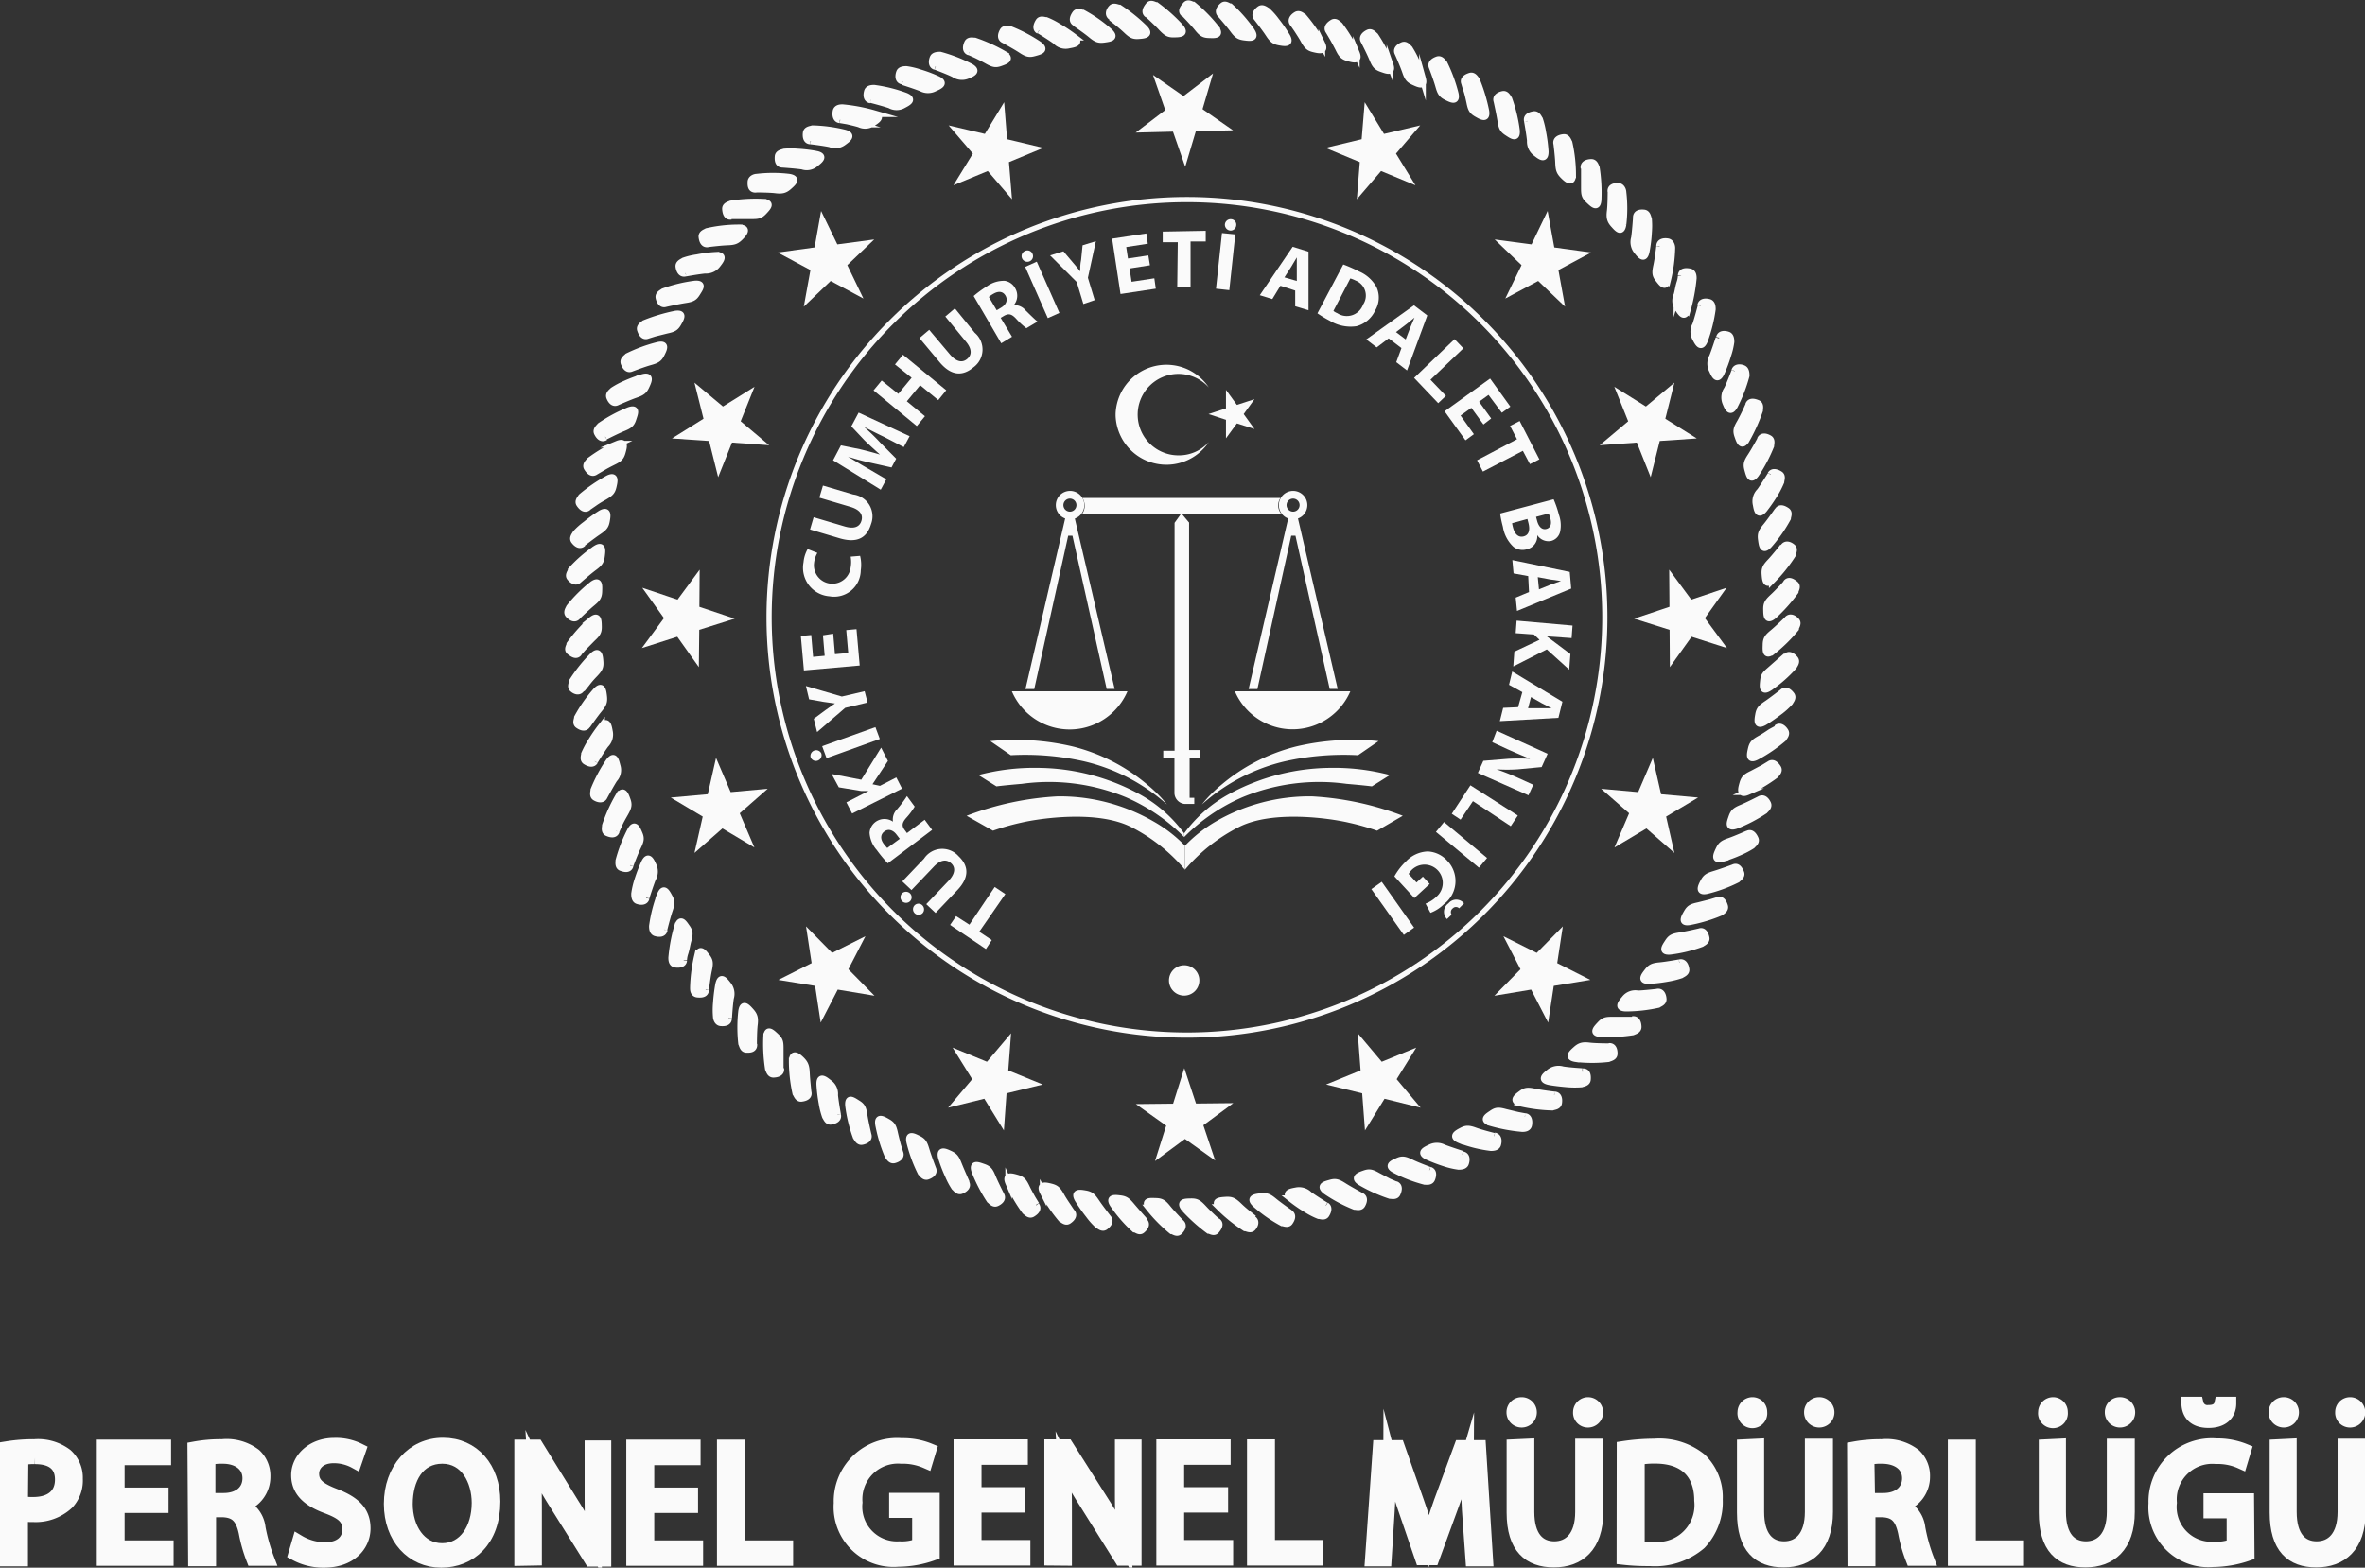 <svg xmlns="http://www.w3.org/2000/svg" viewBox="0 0 177.63 117.78"><rect x="0" y="0" width="177.63" height="117.78" fill="#333333" stroke="none"/><defs><style>.cls-1,.cls-2,.cls-3{fill:#fafafa;}.cls-1,.cls-3{stroke:#fafafa;stroke-miterlimit:10;}.cls-1{stroke-width:0.5px;}</style></defs><g id="katman_2" data-name="katman 2"><g id="www.VektorelCizim.net"><path class="cls-1" d="M134.24,46.55s-.69.67-1.09,1-.5.48-.51.89-.06.89.49.49a11.59,11.59,0,0,0,1.73-1.7c0-.13.23-.38.06-.57s-.46-.37-.68-.12"/><path class="cls-1" d="M134.15,49.29s-.72.63-1.14,1-.52.45-.56.85-.12.89.45.52a9.94,9.94,0,0,0,1.82-1.6c.06-.12.26-.35.09-.55s-.43-.41-.66-.17"/><path class="cls-1" d="M133.89,52s-.75.59-1.18.88-.56.42-.63.82-.16.88.43.55c.29-.17.76-.5,1.17-.81a5.45,5.45,0,0,0,.75-.68c.06-.12.27-.34.11-.55s-.41-.43-.65-.21"/><path class="cls-1" d="M133.48,54.74,133,55c-.25.17-.55.37-.79.5-.46.26-.59.38-.68.78s-.2.87.4.57a11.26,11.26,0,0,0,2-1.36c.07-.12.29-.33.15-.55s-.39-.45-.64-.24"/><path class="cls-1" d="M132.9,57.42l-.46.28-.83.44c-.48.23-.61.35-.72.74s-.24.86.37.6a12.35,12.35,0,0,0,2.08-1.24c.08-.11.33-.31.19-.54s-.37-.47-.63-.28"/><path class="cls-1" d="M132.16,60.06s-.86.44-1.34.64-.62.32-.75.7-.32.83.32.62a11.23,11.23,0,0,0,2.15-1.12c.09-.11.34-.28.23-.52s-.32-.49-.61-.32"/><path class="cls-1" d="M131.25,62.65s-.87.39-1.37.56-.62.29-.79.65-.37.81.27.64A10.91,10.91,0,0,0,130.7,64a6.7,6.7,0,0,0,.89-.47c.09-.11.35-.27.24-.51s-.29-.52-.58-.36"/><path class="cls-1" d="M130.19,65.19s-.89.33-1.39.48-.66.23-.85.59-.4.79.25.65a10.77,10.77,0,0,0,2.28-.84c.09-.1.37-.25.27-.5s-.26-.53-.56-.38"/><path class="cls-1" d="M129,67.65l-.52.16-.91.23c-.52.11-.67.19-.87.54s-.45.78.21.67a11.56,11.56,0,0,0,2.32-.7c.11-.09.38-.22.3-.48s-.23-.55-.53-.42"/><path class="cls-1" d="M127.64,70s-.94.22-1.46.3-.68.15-.9.49-.51.73.16.68a10.5,10.5,0,0,0,2.36-.57c.11-.08.4-.19.34-.45s-.19-.56-.5-.45"/><path class="cls-1" d="M126.13,72.33s-.94.17-1.46.22-.68.12-.93.44-.55.7.12.68a11.29,11.29,0,0,0,1.41-.17,6.37,6.37,0,0,0,1-.25c.11-.08.4-.17.36-.43s-.16-.57-.48-.49"/><path class="cls-1" d="M124.49,74.54s-.94.11-1.46.13a1,1,0,0,0-1,.37c-.26.31-.58.68.09.7a11.41,11.41,0,0,0,2.42-.27c.11-.08.4-.16.38-.42s-.13-.58-.46-.51"/><path class="cls-1" d="M122.73,76.64l-.53,0c-.31,0-.68,0-1,0-.53,0-.7,0-1,.32s-.62.65,0,.7a12.19,12.19,0,0,0,2.43-.13c.12-.06.42-.12.41-.39s-.1-.59-.43-.54"/><path class="cls-1" d="M120.85,78.64s-1,0-1.48-.06-.7,0-1,.27-.68.59,0,.69a10.93,10.93,0,0,0,2.43,0c.12-.06.43-.1.44-.36s-.06-.59-.39-.56"/><path class="cls-1" d="M118.84,80.51s-1-.06-1.47-.14a1.09,1.09,0,0,0-1,.2c-.31.25-.7.55,0,.7.33.06.9.13,1.41.17a6.86,6.86,0,0,0,1,0c.13-.05.43-.07.45-.34s0-.59-.35-.58"/><path class="cls-1" d="M116.73,82.26s-.94-.11-1.46-.22-.69-.1-1,.13-.73.52-.09.7a11.93,11.93,0,0,0,2.42.31c.12-.05.43-.05.47-.32s0-.59-.32-.6"/><path class="cls-1" d="M114.52,83.89l-.53-.1-.92-.22c-.51-.14-.68-.14-1,.08s-.76.47-.13.69a12.41,12.41,0,0,0,2.39.45c.13,0,.44,0,.49-.28s0-.6-.28-.62"/><path class="cls-1" d="M112.21,85.37s-.93-.23-1.42-.41-.68-.17-1,0-.79.41-.17.67a9.92,9.92,0,0,0,2.36.59c.13,0,.44,0,.51-.24s.08-.58-.25-.64"/><path class="cls-1" d="M109.82,86.71s-.91-.29-1.4-.48a1.09,1.09,0,0,0-1,0c-.36.17-.81.37-.21.66a12.44,12.44,0,0,0,1.34.51,5.79,5.79,0,0,0,1,.23c.13,0,.44,0,.52-.22s.12-.58-.2-.65"/><path class="cls-1" d="M107.35,87.91s-.89-.33-1.36-.56-.66-.27-1-.12-.83.33-.25.65a10.7,10.7,0,0,0,2.27.88c.13,0,.43.06.53-.19s.15-.57-.16-.66"/><path class="cls-1" d="M104.81,89l-.49-.21-.84-.44c-.46-.26-.63-.3-1-.17s-.85.29-.29.64a11.57,11.57,0,0,0,2.21,1c.14,0,.43.09.54-.15s.19-.57-.12-.68"/><path class="cls-1" d="M102.22,89.85s-.85-.46-1.29-.74-.62-.34-1-.23-.87.21-.33.62a11.27,11.27,0,0,0,2.14,1.14c.14,0,.43.11.56-.12s.22-.54-.08-.67"/><path class="cls-1" d="M99.57,90.57s-.82-.5-1.24-.81a1.08,1.08,0,0,0-1-.29c-.39.07-.88.16-.36.59a10.92,10.92,0,0,0,1.17.81,5.61,5.61,0,0,0,.9.46c.13,0,.42.14.56-.08s.25-.53,0-.68"/><path class="cls-1" d="M96.88,91.13s-.78-.54-1.18-.87-.57-.41-1-.36-.89.11-.4.57a10.66,10.66,0,0,0,2,1.4c.13,0,.41.16.56-.05s.29-.52,0-.69"/><path class="cls-1" d="M94.17,91.54l-.43-.34a8.5,8.5,0,0,1-.7-.61c-.39-.37-.55-.45-1-.42s-.89.07-.43.55a11.82,11.82,0,0,0,1.9,1.53c.13,0,.4.18.57,0s.31-.51,0-.68"/><path class="cls-1" d="M91.43,91.78s-.18-.15-.4-.36-.49-.47-.67-.67c-.36-.38-.51-.47-.92-.46s-.89,0-.46.53a12.9,12.9,0,0,0,1.8,1.62c.13,0,.39.22.57,0s.35-.49.08-.68"/><path class="cls-1" d="M88.69,91.86s-.67-.69-1-1.1-.49-.49-.89-.5-.89-.07-.49.49A11.41,11.41,0,0,0,88,92.47c.13,0,.38.24.57.06s.37-.46.12-.67"/><path class="cls-1" d="M86,91.76S85.32,91,85,90.62s-.46-.51-.86-.56-.89-.11-.52.45a10.52,10.52,0,0,0,1.59,1.83c.13,0,.36.25.56.08s.41-.43.17-.66"/><path class="cls-1" d="M83.22,91.51s-.59-.76-.88-1.19-.42-.56-.82-.63-.88-.15-.55.43a12.5,12.5,0,0,0,.82,1.17,5,5,0,0,0,.67.75c.12.06.34.28.55.12s.43-.41.21-.65"/><path class="cls-1" d="M80.5,91.09l-.3-.45c-.17-.25-.37-.55-.5-.79-.26-.46-.38-.58-.78-.68s-.87-.2-.57.4a11.82,11.82,0,0,0,1.36,2c.12.06.33.29.55.14s.45-.39.24-.64"/><path class="cls-1" d="M77.82,90.51l-.28-.46c-.15-.27-.33-.59-.44-.83-.23-.48-.35-.61-.74-.72s-.86-.24-.6.37A12,12,0,0,0,77,91c.11.08.31.33.54.19s.48-.36.28-.63"/><path class="cls-1" d="M75.18,89.78s-.44-.86-.64-1.35-.32-.62-.7-.75-.83-.32-.62.32a11.71,11.71,0,0,0,1.12,2.16c.11.08.28.33.52.22s.49-.32.32-.6"/><path class="cls-1" d="M72.59,88.87S72.2,88,72,87.5s-.29-.63-.65-.8-.81-.37-.64.28a10.84,10.84,0,0,0,.51,1.33,5.51,5.51,0,0,0,.47.89c.11.09.27.35.51.25s.52-.3.36-.58"/><path class="cls-1" d="M70.06,87.81s-.34-.89-.49-1.39-.23-.67-.59-.85-.79-.41-.65.24a10.9,10.9,0,0,0,.84,2.29c.1.09.25.36.5.27s.53-.27.39-.56"/><path class="cls-1" d="M67.59,86.6l-.16-.51c-.08-.29-.17-.66-.23-.92-.11-.51-.19-.67-.54-.87s-.78-.45-.67.21a11.35,11.35,0,0,0,.7,2.32c.09.11.22.38.48.31s.55-.24.42-.54"/><path class="cls-1" d="M65.2,85.25s-.22-.94-.3-1.46-.15-.68-.49-.89-.73-.52-.68.16a10.8,10.8,0,0,0,.57,2.36c.08.1.19.39.45.34s.56-.2.45-.51"/><path class="cls-1" d="M62.91,83.74s-.17-.94-.22-1.46a1,1,0,0,0-.44-.93c-.31-.25-.7-.55-.68.12a11.29,11.29,0,0,0,.17,1.41,5.72,5.72,0,0,0,.25,1c.08.11.17.41.43.36s.57-.16.49-.48"/><path class="cls-1" d="M60.7,82.11s-.11-1-.13-1.47-.07-.7-.37-1-.68-.59-.7.08a11.32,11.32,0,0,0,.27,2.42c.08.11.16.41.42.38s.58-.13.51-.45"/><path class="cls-1" d="M58.6,80.35s0-.24,0-.54,0-.68,0-.94c0-.53,0-.7-.32-1s-.65-.62-.7,0a12.19,12.19,0,0,0,.13,2.43c.06.12.12.42.39.41s.59-.1.54-.42"/><path class="cls-1" d="M56.6,78.46s0-1,.06-1.48,0-.7-.27-1-.59-.67-.69,0a10.84,10.84,0,0,0,0,2.42c.06.12.1.43.36.44s.59,0,.56-.39"/><path class="cls-1" d="M54.73,76.46s.06-1,.14-1.48a1.07,1.07,0,0,0-.2-1c-.25-.32-.55-.71-.7,0a13,13,0,0,0-.17,1.41,5.73,5.73,0,0,0,0,1c0,.12.08.43.34.45s.59,0,.58-.35"/><path class="cls-1" d="M53,74.34s.11-.94.22-1.45.1-.7-.13-1-.52-.72-.7-.08a11.77,11.77,0,0,0-.31,2.41c0,.13,0,.44.31.47s.6,0,.61-.32"/><path class="cls-1" d="M51.35,72.13s0-.23.1-.53.15-.66.22-.91c.14-.51.14-.69-.08-1s-.47-.75-.69-.12a12.21,12.21,0,0,0-.45,2.38c0,.14,0,.45.28.49s.6,0,.62-.28"/><path class="cls-1" d="M49.87,69.83s.23-.93.4-1.43.18-.67,0-1-.41-.8-.67-.18a10.58,10.58,0,0,0-.6,2.36c0,.13,0,.44.25.51s.58.09.64-.24"/><path class="cls-1" d="M48.53,67.43s.29-.91.48-1.4a1.07,1.07,0,0,0,.05-1c-.17-.37-.37-.81-.66-.21a11.43,11.43,0,0,0-.51,1.33,5.79,5.79,0,0,0-.23,1c0,.13,0,.44.22.52s.58.12.65-.2"/><path class="cls-1" d="M47.33,65s.33-.89.56-1.36.27-.65.12-1-.33-.83-.65-.25a11.13,11.13,0,0,0-.88,2.27c0,.14-.06.44.19.53s.57.16.66-.16"/><path class="cls-1" d="M46.28,62.42s.1-.21.22-.49.31-.6.44-.83c.26-.46.3-.64.17-1s-.29-.84-.64-.29a11.85,11.85,0,0,0-1,2.21c0,.14-.1.44.15.55s.57.18.67-.13"/><path class="cls-1" d="M45.39,59.83s.46-.85.74-1.29a1,1,0,0,0,.22-1c-.1-.39-.2-.87-.61-.33a11.58,11.58,0,0,0-1.14,2.14c0,.14-.11.43.11.56s.55.22.68-.08"/><path class="cls-1" d="M44.67,57.18s.5-.82.81-1.24a1.06,1.06,0,0,0,.29-1c-.07-.4-.16-.88-.59-.37a11.17,11.17,0,0,0-.81,1.18,6.88,6.88,0,0,0-.47.89c0,.13-.13.42.09.56s.53.26.68,0"/><path class="cls-1" d="M44.11,54.49s.54-.78.87-1.18.41-.57.36-1-.11-.88-.57-.4a10.66,10.66,0,0,0-1.4,2c0,.13-.16.41.05.56s.52.29.69,0"/><path class="cls-1" d="M43.7,51.78l.34-.42a7.27,7.27,0,0,1,.61-.71c.37-.39.45-.54.42-.94s-.07-.9-.55-.44A11.82,11.82,0,0,0,43,51.17c0,.13-.18.4,0,.57s.5.31.68,0"/><path class="cls-1" d="M43.46,49.05l.36-.41.66-.67c.39-.36.48-.51.47-.91s0-.9-.53-.47A11.75,11.75,0,0,0,42.8,48.4c0,.13-.23.38,0,.56s.49.35.68.09"/><path class="cls-1" d="M43.38,46.3s.69-.67,1.09-1,.5-.48.51-.88.06-.9-.49-.5a10.92,10.92,0,0,0-1.72,1.71c-.05.12-.24.37-.06.56s.45.38.67.12"/><path class="cls-1" d="M43.48,43.56s.72-.63,1.14-.94.51-.46.56-.86.11-.88-.45-.52a10.48,10.48,0,0,0-1.83,1.6c0,.12-.25.36-.08.56s.43.4.66.16"/><path class="cls-1" d="M43.73,40.83s.76-.59,1.19-.88.56-.42.63-.81.15-.88-.43-.55A10.58,10.58,0,0,0,44,39.4a5,5,0,0,0-.75.67c-.06.12-.28.35-.12.56s.41.42.65.2"/><path class="cls-1" d="M44.15,38.12l.45-.31a7.74,7.74,0,0,1,.79-.49c.46-.27.58-.39.67-.78s.2-.87-.39-.58a11.75,11.75,0,0,0-2,1.37c-.06.11-.29.32-.14.54s.39.46.64.25"/><path class="cls-1" d="M44.73,35.43l.46-.27c.26-.16.59-.33.83-.45.48-.23.61-.35.72-.74s.24-.85-.37-.6a12,12,0,0,0-2.09,1.25c-.07.11-.32.3-.18.53s.36.48.63.28"/><path class="cls-1" d="M45.46,32.79s.86-.44,1.35-.64.62-.32.74-.7.33-.83-.31-.61A11.2,11.2,0,0,0,45.08,32c-.08.11-.33.29-.22.52s.32.5.6.32"/><path class="cls-1" d="M46.37,30.2s.88-.39,1.37-.56.63-.28.8-.65.37-.81-.28-.63a10.59,10.59,0,0,0-1.33.5,6.1,6.1,0,0,0-.89.48c-.09.1-.35.26-.25.51s.29.51.58.35"/><path class="cls-1" d="M47.43,27.67s.89-.34,1.39-.48.67-.23.85-.59.41-.8-.24-.66a11.5,11.5,0,0,0-2.29.84c-.09.1-.36.25-.27.5s.27.53.56.39"/><path class="cls-1" d="M48.64,25.2l.51-.16.92-.23c.52-.11.67-.19.87-.54s.45-.77-.21-.67a13.21,13.21,0,0,0-2.33.7c-.1.09-.38.23-.3.48s.24.55.54.42"/><path class="cls-1" d="M50,22.81s.94-.21,1.46-.29.68-.16.89-.5.52-.73-.16-.68a11.25,11.25,0,0,0-2.36.57c-.1.08-.39.2-.34.45s.2.56.51.45"/><path class="cls-1" d="M51.5,20.52s.94-.17,1.46-.22a1.06,1.06,0,0,0,.93-.43c.25-.32.55-.71-.12-.69a9.86,9.86,0,0,0-1.41.18,5.17,5.17,0,0,0-1,.24c-.11.08-.41.18-.37.44s.17.57.49.48"/><path class="cls-1" d="M53.13,18.32s.94-.12,1.47-.14.7-.07,1-.37.59-.67-.08-.69a10.71,10.71,0,0,0-2.42.27c-.11.07-.41.15-.38.41s.13.58.45.52"/><path class="cls-1" d="M54.89,16.21l.54,0h.94c.53,0,.7,0,1-.32s.61-.64-.05-.7a12.13,12.13,0,0,0-2.42.13c-.12.06-.43.12-.41.39s.1.59.42.54"/><path class="cls-1" d="M56.78,14.21s1,0,1.48.06.7,0,1-.27.67-.58,0-.69a10.14,10.14,0,0,0-2.42,0c-.13,0-.43.09-.44.36s0,.58.39.55"/><path class="cls-1" d="M58.78,12.34s1,.07,1.48.14a1,1,0,0,0,1-.2c.32-.25.7-.55.05-.69a10.89,10.89,0,0,0-1.41-.17,6.05,6.05,0,0,0-1,0c-.13.05-.44.08-.46.34s0,.59.35.58"/><path class="cls-1" d="M60.9,10.59s.94.11,1.45.22a1,1,0,0,0,1-.13c.32-.23.72-.52.08-.69a11.25,11.25,0,0,0-2.41-.32c-.13.05-.44.06-.47.32s0,.59.32.6"/><path class="cls-1" d="M63.11,9l.53.09c.3.07.66.15.91.23a1,1,0,0,0,1-.08c.33-.22.75-.48.12-.7a13,13,0,0,0-2.38-.45c-.14,0-.45,0-.5.28s0,.6.29.63"/><path class="cls-1" d="M65.41,7.48s.93.24,1.43.41a1,1,0,0,0,1,0c.36-.19.8-.41.18-.67a11,11,0,0,0-2.36-.59c-.13,0-.44,0-.51.24s-.09.58.24.64"/><path class="cls-1" d="M67.81,6.14s.91.29,1.39.48a1.06,1.06,0,0,0,1,0c.37-.16.82-.37.21-.66a10,10,0,0,0-1.33-.5,5.45,5.45,0,0,0-1-.24c-.14,0-.44,0-.52.22s-.12.58.2.65"/><path class="cls-1" d="M70.28,5s.89.33,1.36.56a1.06,1.06,0,0,0,1,.12c.37-.15.83-.33.25-.66a11.76,11.76,0,0,0-2.27-.88c-.14,0-.44,0-.53.19s-.16.58.16.67"/><path class="cls-1" d="M72.82,3.9l.49.22c.27.13.6.3.83.43.46.26.64.3,1,.17s.84-.28.28-.64a12.22,12.22,0,0,0-2.2-1c-.14,0-.44-.09-.55.15s-.18.57.13.68"/><path class="cls-1" d="M75.41,3s.85.46,1.29.75.61.33,1,.22.87-.21.33-.62a11.4,11.4,0,0,0-2.14-1.13c-.14,0-.43-.12-.56.11s-.22.54.08.67"/><path class="cls-1" d="M78.06,2.28s.82.5,1.24.81a1,1,0,0,0,1,.29c.4-.07.88-.16.37-.59A12,12,0,0,0,79.48,2a5.61,5.61,0,0,0-.9-.46c-.14,0-.42-.14-.56.08s-.26.54,0,.68"/><path class="cls-1" d="M80.74,1.72s.79.54,1.19.87.57.42,1,.36.88-.11.4-.57a10.66,10.66,0,0,0-2-1.4c-.13,0-.41-.16-.56.06s-.29.52,0,.68"/><path class="cls-1" d="M83.46,1.32l.42.33c.24.19.52.43.71.61.39.37.54.45.94.42s.89-.07.44-.55A12.41,12.41,0,0,0,84.07.6c-.13,0-.4-.17-.57,0s-.32.51,0,.69"/><path class="cls-1" d="M86.19,1.07s.18.15.4.36.49.47.67.67c.37.38.52.47.92.46s.9,0,.47-.53A12.32,12.32,0,0,0,86.84.41c-.13,0-.39-.22-.56,0s-.35.49-.09.68"/><path class="cls-1" d="M88.94,1s.67.69,1,1.1.48.5.88.51.89.06.5-.5A11.39,11.39,0,0,0,89.62.38c-.12,0-.37-.23-.56,0s-.38.45-.12.66"/><path class="cls-1" d="M91.68,1.09s.63.72.94,1.14.46.51.86.56.88.12.52-.45A10.48,10.48,0,0,0,92.4.51c-.12,0-.36-.25-.56-.08s-.4.43-.16.66"/><path class="cls-1" d="M94.41,1.35s.59.75.87,1.18.43.56.82.63.88.15.55-.43a10.58,10.58,0,0,0-.81-1.17,5,5,0,0,0-.67-.75c-.12-.06-.35-.27-.56-.11s-.42.41-.2.65"/><path class="cls-1" d="M97.12,1.76l.31.45c.16.25.36.55.49.79.26.47.39.59.78.68s.87.2.58-.4a11.19,11.19,0,0,0-1.37-2c-.12-.07-.32-.29-.55-.15s-.45.39-.24.64"/><path class="cls-1" d="M99.81,2.34l.27.46c.16.27.33.6.45.83.23.48.35.61.74.72s.85.24.6-.37a11.87,11.87,0,0,0-1.25-2.08c-.11-.08-.3-.33-.53-.19s-.48.37-.28.63"/><path class="cls-1" d="M102.45,3.08s.44.85.64,1.34.32.62.7.75.83.32.61-.32a10.76,10.76,0,0,0-1.11-2.15c-.11-.09-.29-.34-.52-.23s-.5.33-.32.61"/><path class="cls-1" d="M105,4s.39.87.56,1.37.28.62.65.79.81.37.63-.28a11.21,11.21,0,0,0-.5-1.33,7.6,7.6,0,0,0-.48-.89c-.1-.09-.27-.35-.51-.25s-.51.3-.35.59"/><path class="cls-1" d="M107.57,5.05s.34.89.48,1.39.23.66.59.84.8.41.66-.24a11.36,11.36,0,0,0-.84-2.28c-.1-.1-.25-.36-.5-.27s-.53.26-.39.56"/><path class="cls-1" d="M110,6.25s.06.23.16.52.17.65.23.91c.1.52.19.67.54.87s.77.45.67-.21a12.79,12.79,0,0,0-.7-2.32c-.09-.11-.23-.38-.48-.3s-.55.23-.42.53"/><path class="cls-1" d="M112.43,7.6s.21.94.29,1.46.16.68.5.9.73.51.68-.16a11.09,11.09,0,0,0-.57-2.36c-.08-.11-.2-.4-.45-.35s-.56.2-.45.51"/><path class="cls-1" d="M114.72,9.11s.17.94.22,1.46a1.06,1.06,0,0,0,.43.93c.32.25.7.55.69-.12a11.55,11.55,0,0,0-.18-1.41,6.54,6.54,0,0,0-.24-1c-.08-.11-.18-.4-.44-.36s-.57.16-.48.48"/><path class="cls-1" d="M116.92,10.75s.12.94.14,1.46.07.7.37,1,.67.59.69-.08a11.13,11.13,0,0,0-.27-2.41c-.07-.12-.15-.42-.41-.39s-.58.13-.52.46"/><path class="cls-1" d="M119,12.51s0,.23,0,.53,0,.68,0,1c0,.53,0,.69.33,1s.64.62.7,0a12.19,12.19,0,0,0-.13-2.43c-.06-.12-.12-.42-.39-.41s-.59.1-.54.43"/><path class="cls-1" d="M121,14.39s0,1-.06,1.48,0,.7.27,1,.58.67.69,0a10.22,10.22,0,0,0,0-2.43c0-.12-.09-.43-.36-.44s-.58.06-.55.39"/><path class="cls-1" d="M122.9,16.4s-.07,1-.14,1.47a1.07,1.07,0,0,0,.2,1c.25.31.55.7.69,0a10.68,10.68,0,0,0,.17-1.41,6.09,6.09,0,0,0,0-1c-.06-.13-.08-.43-.34-.46s-.59,0-.58.36"/><path class="cls-1" d="M124.65,18.51s-.11.94-.22,1.45-.11.7.13,1,.52.73.69.08a11.25,11.25,0,0,0,.32-2.41c0-.13-.06-.43-.32-.47s-.59,0-.6.32"/><path class="cls-1" d="M126.27,20.72s0,.23-.1.53-.14.66-.22.92a1,1,0,0,0,.08,1c.22.34.48.76.7.13a13.25,13.25,0,0,0,.45-2.39c0-.13,0-.44-.28-.49s-.6-.05-.63.28"/><path class="cls-1" d="M127.76,23s-.24.93-.41,1.42a1,1,0,0,0,0,1c.18.35.41.79.67.17a11.11,11.11,0,0,0,.59-2.35c0-.14,0-.45-.24-.52s-.59-.08-.64.25"/><path class="cls-1" d="M129.1,25.42s-.29.91-.49,1.4a1.06,1.06,0,0,0,0,1c.16.36.36.81.66.21a10.76,10.76,0,0,0,.5-1.34,5.26,5.26,0,0,0,.24-1c0-.13,0-.44-.22-.52s-.58-.12-.65.2"/><path class="cls-1" d="M130.29,27.89s-.33.89-.56,1.36a1.06,1.06,0,0,0-.12,1c.15.37.33.83.66.25a11.29,11.29,0,0,0,.88-2.27c0-.13,0-.43-.19-.53s-.58-.15-.67.16"/><path class="cls-1" d="M131.34,30.43l-.22.49c-.13.27-.3.61-.43.84-.27.46-.3.63-.17,1s.28.85.64.29a13,13,0,0,0,1-2.21c0-.14.09-.44-.15-.54s-.57-.19-.68.12"/><path class="cls-1" d="M132.24,33s-.46.85-.75,1.29-.33.61-.22,1,.21.87.61.33A11.76,11.76,0,0,0,133,33.5c0-.14.11-.43-.12-.56s-.54-.22-.67.08"/><path class="cls-1" d="M133,35.67s-.51.82-.81,1.24a1.05,1.05,0,0,0-.29,1c.07.39.15.87.59.36a12,12,0,0,0,.81-1.17,6.73,6.73,0,0,0,.46-.9c0-.13.14-.42-.08-.56s-.54-.25-.68,0"/><path class="cls-1" d="M133.52,38.36s-.54.78-.87,1.18-.42.57-.36,1,.11.89.57.4a10.66,10.66,0,0,0,1.4-2c0-.13.16-.41-.06-.56s-.52-.29-.68,0"/><path class="cls-1" d="M133.92,41.07s-.14.19-.33.42-.43.52-.61.71c-.37.39-.45.55-.42.95s.07.89.55.43a11.64,11.64,0,0,0,1.52-1.9c0-.13.18-.4,0-.56s-.51-.32-.69,0"/><path class="cls-1" d="M134.17,43.81s-.15.18-.36.4-.47.49-.67.67c-.38.36-.47.51-.46.92s0,.89.53.46a12.32,12.32,0,0,0,1.62-1.81c0-.12.22-.38,0-.56s-.49-.35-.68-.08"/><polygon class="cls-2" points="101.98 77.63 102.19 80.42 99.6 81.48 102.31 82.14 102.52 84.93 103.99 82.55 106.7 83.22 104.9 81.08 106.37 78.71 103.78 79.77 101.98 77.63"/><polygon class="cls-2" points="88.95 80.25 88.11 82.92 85.31 82.95 87.59 84.57 86.75 87.23 89 85.57 91.27 87.19 90.38 84.54 92.63 82.88 89.83 82.91 88.95 80.25"/><polygon class="cls-2" points="102.5 7.68 102.27 10.46 99.56 11.11 102.13 12.18 101.91 14.97 103.73 12.85 106.31 13.92 104.85 11.54 106.67 9.42 103.95 10.06 102.5 7.68"/><polygon class="cls-2" points="116.24 15.85 115.03 18.36 112.26 17.99 114.28 19.92 113.06 22.43 115.53 21.11 117.55 23.04 117.05 20.29 119.51 18.97 116.74 18.59 116.24 15.85"/><polygon class="cls-2" points="124.14 56.94 123.04 59.51 120.26 59.26 122.36 61.1 121.26 63.67 123.66 62.24 125.76 64.08 125.14 61.35 127.54 59.92 124.76 59.67 124.14 56.94"/><polygon class="cls-2" points="117.38 69.6 115.42 71.59 112.92 70.34 114.2 72.82 112.24 74.81 115 74.35 116.28 76.83 116.7 74.07 119.45 73.62 116.96 72.36 117.38 69.6"/><polygon class="cls-2" points="125.76 28.75 123.62 30.54 121.25 29.06 122.29 31.65 120.15 33.45 122.94 33.25 123.98 35.85 124.66 33.13 127.44 32.94 125.08 31.46 125.76 28.75"/><polygon class="cls-2" points="125.37 42.8 125.39 45.59 122.74 46.48 125.4 47.32 125.42 50.12 127.05 47.84 129.71 48.69 128.05 46.44 129.68 44.16 127.03 45.05 125.37 42.8"/><polygon class="cls-2" points="91.11 5.52 90.32 8.2 92.61 9.79 89.82 9.85 89.02 12.53 88.1 9.89 85.3 9.96 87.52 8.27 86.6 5.63 88.89 7.22 91.11 5.52"/><polygon class="cls-2" points="75.42 7.68 75.64 10.46 78.36 11.11 75.78 12.18 76.01 14.97 74.19 12.85 71.61 13.92 73.07 11.54 71.25 9.42 73.97 10.06 75.42 7.68"/><polygon class="cls-2" points="61.67 15.85 62.89 18.36 65.66 17.99 63.64 19.92 64.85 22.43 62.39 21.11 60.37 23.04 60.87 20.29 58.41 18.97 61.18 18.59 61.67 15.85"/><polygon class="cls-2" points="53.78 56.94 54.88 59.51 57.66 59.26 55.56 61.1 56.66 63.67 54.26 62.24 52.16 64.08 52.78 61.35 50.38 59.92 53.16 59.67 53.78 56.94"/><polygon class="cls-2" points="60.54 69.6 62.5 71.59 65 70.34 63.72 72.82 65.68 74.81 62.92 74.35 61.64 76.83 61.22 74.07 58.46 73.62 60.96 72.36 60.54 69.6"/><polygon class="cls-2" points="75.94 77.63 75.73 80.42 78.32 81.48 75.6 82.14 75.4 84.93 73.93 82.55 71.21 83.22 73.02 81.08 71.55 78.71 74.13 79.77 75.94 77.63"/><polygon class="cls-2" points="52.16 28.75 54.3 30.54 56.67 29.06 55.63 31.65 57.77 33.45 54.98 33.25 53.94 35.85 53.26 33.13 50.47 32.94 52.84 31.46 52.16 28.75"/><polygon class="cls-2" points="52.55 42.8 52.53 45.59 55.18 46.48 52.52 47.32 52.49 50.12 50.87 47.84 48.21 48.69 49.87 46.44 48.24 44.16 50.89 45.05 52.55 42.8"/><path class="cls-2" d="M80.36,36.88A1.07,1.07,0,1,0,81.44,38,1.07,1.07,0,0,0,80.36,36.88Zm0,1.56a.49.49,0,1,1,.49-.49A.49.49,0,0,1,80.36,38.44Z"/><path class="cls-2" d="M97.12,36.88A1.07,1.07,0,1,0,98.19,38,1.07,1.07,0,0,0,97.12,36.88Zm0,1.56a.49.49,0,1,1,.49-.49A.49.49,0,0,1,97.12,38.44Z"/><path class="cls-2" d="M76,51.94h8.68a4.72,4.72,0,0,1-8.68,0Z"/><path class="cls-2" d="M92.75,51.94h8.67a4.72,4.72,0,0,1-8.67,0Z"/><polygon class="cls-2" points="80.02 38.88 80.71 38.88 83.72 51.76 83.12 51.76 80.55 40.25 80.23 40.25 77.68 51.77 77.02 51.77 80.02 38.88"/><polygon class="cls-2" points="96.77 38.88 97.47 38.88 100.47 51.76 99.87 51.76 97.3 40.25 96.98 40.25 94.44 51.77 93.78 51.77 96.77 38.88"/><path class="cls-2" d="M88.73,38.57l-.51.71V56.4h-.85v.53h.84V59.6a.85.85,0,0,0,.76.8h.73v-.46h-.35v-3h.8v-.59h-.84V39.26Z"/><path class="cls-2" d="M89,63.54v1.8a13,13,0,0,1,4.1-3.23c2.53-1.25,6.78-.63,8.17-.31a18.62,18.62,0,0,1,2.16.61l1.93-1.12a22.41,22.41,0,0,0-6.83-1.46,14.09,14.09,0,0,0-7.2,1.88A10.65,10.65,0,0,0,89,63.54Z"/><path class="cls-2" d="M88.94,62.89a13.93,13.93,0,0,1,4.39-3,15.08,15.08,0,0,1,7.8-1c1.4.12,1.91.19,1.91.19l1.35-.85a16.34,16.34,0,0,0-4.42-.54,16.17,16.17,0,0,0-7.57,1.92,10.29,10.29,0,0,0-3.46,3Z"/><path class="cls-2" d="M90.27,60.44a14.19,14.19,0,0,1,6.31-3.26,20.18,20.18,0,0,1,5.42-.44l1.54-1.06a18.73,18.73,0,0,0-6.18.4A13.93,13.93,0,0,0,91.69,59,9.71,9.71,0,0,0,90.27,60.44Z"/><path class="cls-2" d="M89,63.54v1.8a13,13,0,0,0-4.09-3.23c-2.54-1.25-6.79-.63-8.18-.31a18,18,0,0,0-2.15.61L72.6,61.29a22.42,22.42,0,0,1,6.84-1.46,14.08,14.08,0,0,1,7.19,1.88A10.34,10.34,0,0,1,89,63.54Z"/><path class="cls-2" d="M88.94,62.89a13.93,13.93,0,0,0-4.39-3,15.08,15.08,0,0,0-7.8-1c-1.4.12-1.91.19-1.91.19l-1.35-.85a16.34,16.34,0,0,1,4.42-.54,16.17,16.17,0,0,1,7.57,1.92,10.29,10.29,0,0,1,3.46,3Z"/><path class="cls-2" d="M87.65,60.44a14.19,14.19,0,0,0-6.31-3.26,20.18,20.18,0,0,0-5.42-.44l-1.54-1.06a18.73,18.73,0,0,1,6.18.4A13.86,13.86,0,0,1,86.23,59,9.71,9.71,0,0,1,87.65,60.44Z"/><path class="cls-2" d="M83.79,31.11a3.82,3.82,0,0,1,7-2,3.06,3.06,0,1,0-2.27,5.1,3,3,0,0,0,2.27-1,3.82,3.82,0,0,1-7-2"/><polygon class="cls-2" points="94.22 29.99 92.9 30.42 92.08 29.29 92.08 30.68 90.77 31.11 92.08 31.54 92.08 32.93 92.9 31.81 94.22 32.23 93.41 31.11 94.22 29.99"/><path class="cls-2" d="M90.08,73.66a1.14,1.14,0,1,1-1.14-1.14A1.13,1.13,0,0,1,90.08,73.66Z"/><path class="cls-2" d="M73.55,70l.94.63-.44.67-2.69-1.81.45-.66,1,.64,1.9-2.83.8.53Z"/><path class="cls-2" d="M68.36,67.7a.42.42,0,1,1-.61-.58.43.43,0,0,1,.6,0A.42.42,0,0,1,68.36,67.7Zm1.21.23,1.67-1.75c.5-.53.55-1,.2-1.32s-.8-.28-1.31.26l-1.67,1.75-.69-.65,1.63-1.71A1.64,1.64,0,0,1,72,64.33c.77.73.82,1.59-.11,2.56l-1.62,1.7Zm-.27.67a.42.42,0,1,1-.61-.58.41.41,0,0,1,.59,0A.43.43,0,0,1,69.3,68.6Z"/><path class="cls-2" d="M66.68,64.86a9.72,9.72,0,0,1-.83-1,2.16,2.16,0,0,1-.54-1.29,1.11,1.11,0,0,1,.48-.84,1.13,1.13,0,0,1,1.28,0h0a1.06,1.06,0,0,1,.3-.92,8.92,8.92,0,0,0,.75-1l.58.79a5.34,5.34,0,0,1-.61.82c-.36.4-.37.63-.14.94l.17.23,1.33-1,.56.76Zm.9-1.84-.23-.3c-.28-.38-.64-.47-.93-.25s-.31.56-.06.91a2.62,2.62,0,0,0,.28.33Z"/><path class="cls-2" d="M64,61.12l-.43-.84,1.66-.85v0l-.54,0L63,59.15l-.54-1,2.23.43,1.49-2.41.51,1-1.16,1.75.56.12,1.23-.63.43.84Z"/><path class="cls-2" d="M61.43,57.14a.42.42,0,0,1-.55-.26.43.43,0,0,1,.8-.29A.43.43,0,0,1,61.43,57.14Zm.32-1.08,4-1.43.33.89-4,1.44Z"/><path class="cls-2" d="M65.16,52.78l-1.68.4L61.37,55,61.12,54l.88-.65.71-.5h0l-.86-.12-1.08-.19-.24-1,2.7.79,1.71-.4Z"/><path class="cls-2" d="M62.58,47.61l.13,1.54,1-.09-.15-1.72.77-.07L64.57,50l-4.19.37-.23-2.59.78-.07.14,1.64.87-.08-.13-1.54Z"/><path class="cls-2" d="M64.6,41.76a2.82,2.82,0,0,1,.05,1.09A2,2,0,0,1,62.3,44.8a2.15,2.15,0,0,1-1.95-2.55,2.48,2.48,0,0,1,.31-1l.73.29a1.93,1.93,0,0,0-.25.77,1.38,1.38,0,0,0,2.75.32,2.31,2.31,0,0,0,0-.81Z"/><path class="cls-2" d="M61.11,38.86l2.32.69c.7.21,1.13.05,1.27-.42s-.12-.84-.83-1.05l-2.33-.69.27-.91,2.27.67a1.65,1.65,0,0,1,1.34,2.23c-.3,1-1,1.45-2.33,1.07l-2.25-.67Z"/><path class="cls-2" d="M66.43,32.84c-.46-.22-1-.49-1.55-.78v0a15.24,15.24,0,0,1,1.22,1.18l1.21,1.22-.35.66-1.65-.37c-.5-.11-1.09-.27-1.62-.44h0c.49.29,1,.61,1.5.89l1.38.81-.42.78-3.58-2.21.59-1.12,1.43.29c.5.12,1,.25,1.5.4v0c-.37-.33-.8-.72-1.15-1.06l-1-1.06L64.49,31l3.83,1.77-.44.82Z"/><path class="cls-2" d="M66.22,28.59l1.25,1,1-1.21-1.25-1,.6-.73,3.25,2.67-.6.74-1.36-1.12-1,1.21,1.36,1.12-.61.74-3.25-2.68Z"/><path class="cls-2" d="M69.79,24.78l1.56,1.85c.47.55.92.65,1.29.34s.37-.77-.12-1.34L71,23.78l.72-.61L73.21,25a1.65,1.65,0,0,1-.1,2.6c-.81.68-1.67.64-2.53-.38L69.06,25.4Z"/><path class="cls-2" d="M73.13,22.24a8.08,8.08,0,0,1,1-.73,2.15,2.15,0,0,1,1.34-.41,1.07,1.07,0,0,1,.78.56,1.1,1.1,0,0,1-.11,1.27v0a1.05,1.05,0,0,1,.89.39c.35.34.75.74.9.84l-.84.5a5.4,5.4,0,0,1-.75-.69c-.36-.4-.59-.43-.93-.24l-.25.15.85,1.42-.81.49Zm1.73,1.07.32-.19c.41-.24.53-.59.34-.91s-.52-.36-.9-.14a2,2,0,0,0-.35.24Z"/><path class="cls-2" d="M76.77,19.42a.42.42,0,0,1,.23-.57.41.41,0,0,1,.55.22.42.42,0,0,1-.21.56A.43.43,0,0,1,76.77,19.42Zm1.1.24,1.7,3.85-.87.39L77,20.05Z"/><path class="cls-2" d="M81.37,22.84l-.5-1.65-2-2,1-.31.71.84c.22.25.37.44.55.67h0c0-.28,0-.54.07-.87l.11-1.09,1-.31-.6,2.75.51,1.68Z"/><path class="cls-2" d="M86.37,19.93l-1.53.24.15,1,1.71-.26.11.78-2.65.4-.63-4.16,2.57-.39.11.77-1.62.25.13.86,1.53-.23Z"/><path class="cls-2" d="M88.46,18.2l-1.13,0v-.8l3.23-.06v.8l-1.14,0,0,3.41-1,0Z"/><path class="cls-2" d="M92.78,17.61l-.45,4.19-1-.11.45-4.18ZM92,16.85a.43.43,0,0,1,.48-.38.41.41,0,0,1,.37.47.42.42,0,0,1-.46.38A.44.44,0,0,1,92,16.85Z"/><path class="cls-2" d="M96.17,21.47l-.61,1-.94-.29,2.47-3.64,1.19.37v4.4l-1-.3V21.83Zm1.23-.36v-.93c0-.26,0-.58,0-.84h0c-.14.22-.29.5-.43.72l-.5.78Z"/><path class="cls-2" d="M100.89,19.87a10.78,10.78,0,0,1,1.18.52,2.7,2.7,0,0,1,1.32,1.19,1.87,1.87,0,0,1-.1,1.74,2.15,2.15,0,0,1-1.41,1.19,3,3,0,0,1-2-.41,8.17,8.17,0,0,1-.93-.56Zm-.74,3.49a1.11,1.11,0,0,0,.29.17,1.3,1.3,0,0,0,1.94-.65,1.21,1.21,0,0,0-.56-1.8,2.44,2.44,0,0,0-.4-.16Z"/><path class="cls-2" d="M104.3,25.42l-.9.68-.78-.6,3.58-2.56,1,.76-1.52,4.13-.81-.62.39-1.06Zm1.28.08.33-.86c.1-.25.23-.54.33-.78h0c-.2.17-.45.38-.65.53l-.74.56Z"/><path class="cls-2" d="M109.25,25.48l.66.69-2.47,2.36,1.16,1.21-.58.55-1.81-1.9Z"/><path class="cls-2" d="M111.42,31.89l-.91-1.25-.81.58,1,1.4-.63.46-1.57-2.18,3.42-2.46,1.52,2.11-.64.46-1-1.34-.71.51.91,1.26Z"/><path class="cls-2" d="M113.94,33l-.52-1,.72-.37,1.48,2.88-.71.36-.53-1-3,1.56-.44-.85Z"/><path class="cls-2" d="M116.69,37.51a7.72,7.72,0,0,1,.4,1.17,2.37,2.37,0,0,1,.09,1.26.93.93,0,0,1-.67.7,1,1,0,0,1-1.05-.44h0a1,1,0,0,1-.79,1.07,1.1,1.1,0,0,1-1-.19,2.61,2.61,0,0,1-.79-1.5,8.8,8.8,0,0,1-.21-1Zm-3.12,1.8a3.14,3.14,0,0,0,.08.36c.11.41.37.74.79.63s.48-.52.36-1l-.08-.31Zm1.8-.48.08.3c.13.49.4.69.7.61s.41-.36.3-.77a2.83,2.83,0,0,0-.13-.39Z"/><path class="cls-2" d="M114.78,43.28l-1.1-.2-.09-1,4.31.89.11,1.25-4.07,1.68-.1-1,1-.42Zm.81,1,.86-.35.79-.28h0l-.83-.12-.91-.17Z"/><path class="cls-2" d="M118.11,47l-.07.94-1.86-.13h0l.44.33,1.33,1-.09,1.17-1.68-1.52-2.52,1.28.08-1.11,1.89-.89-.42-.4-1.37-.1.07-.94Z"/><path class="cls-2" d="M114.34,52l-1-.55.24-1,3.77,2.27-.3,1.21-4.4.25.25-1,1.12-.05Zm.43,1.21.93,0h.84l-.74-.38-.81-.46Z"/><path class="cls-2" d="M112.41,54.9l3.83,1.73-.45,1L114,57.8a12.22,12.22,0,0,1-1.6,0h0a17.39,17.39,0,0,1,1.64.65l1.12.51-.36.79L111,58.07l.41-.91,1.85-.15a15.19,15.19,0,0,1,1.66,0v0c-.52-.21-1.06-.44-1.69-.72l-1.15-.53Z"/><path class="cls-2" d="M114,61.27l-.53.8-2.84-1.88-.93,1.39-.66-.44L110.44,59Z"/><path class="cls-2" d="M111.08,65.19l-3.23-2.69.61-.74,3.23,2.7Z"/><path class="cls-2" d="M104.73,65.84a4.61,4.61,0,0,1,.87-1.12,2.35,2.35,0,0,1,1.64-.75,2.1,2.1,0,0,1,1.48.72,2.18,2.18,0,0,1-.28,3.25,2.82,2.82,0,0,1-1,.64l-.37-.69a2.44,2.44,0,0,0,.84-.54,1.37,1.37,0,1,0-2.11-1.69l.59.64.48-.44.51.55-1.15,1.06Zm4.86,2.4a.33.33,0,0,0-.47,0,.35.35,0,0,0-.09.48l-.35.33a.77.77,0,0,1,.11-1.18.75.75,0,0,1,1.17,0Z"/><path class="cls-2" d="M105.44,70.24,103,66.8l.78-.55,2.43,3.44Z"/><path class="cls-2" d="M89.15,14.8a31.58,31.58,0,1,0,31.58,31.58A31.58,31.58,0,0,0,89.15,14.8Zm0,62.77a31.19,31.19,0,1,1,31.19-31.19A31.19,31.19,0,0,1,89.15,77.57Z"/><path class="cls-2" d="M96.21,38.58A1.05,1.05,0,0,1,96,38a1.07,1.07,0,0,1,.17-.59H81.3a1.16,1.16,0,0,1,.17.59,1.06,1.06,0,0,1-.21.63Z"/><path class="cls-3" d="M.5,108.79a12.54,12.54,0,0,1,2.1-.16,3.49,3.49,0,0,1,2.38.7,2.28,2.28,0,0,1,.74,1.78,2.48,2.48,0,0,1-.65,1.81,3.5,3.5,0,0,1-2.59.93,3.92,3.92,0,0,1-.88-.07v3.4H.5Zm1.1,4.09a3.28,3.28,0,0,0,.9.09c1.32,0,2.13-.64,2.13-1.81s-.79-1.66-2-1.66a4,4,0,0,0-1,.09Z"/><path class="cls-3" d="M12.16,113.17H8.86v3.06h3.68v.91H7.77v-8.48h4.58v.92H8.86v2.68h3.3Z"/><path class="cls-3" d="M14.58,108.81a10.89,10.89,0,0,1,2.1-.18,3.48,3.48,0,0,1,2.46.69,2.12,2.12,0,0,1,.67,1.61,2.24,2.24,0,0,1-1.6,2.17v0a2.1,2.1,0,0,1,1.24,1.71,13.47,13.47,0,0,0,.66,2.33H19a10.85,10.85,0,0,1-.57-2c-.25-1.17-.71-1.61-1.7-1.65h-1v3.68h-1.1Zm1.1,3.86H16.8c1.17,0,1.91-.64,1.91-1.61s-.79-1.58-1.95-1.59a4.46,4.46,0,0,0-1.08.1Z"/><path class="cls-3" d="M22.43,115.82a3.9,3.9,0,0,0,2,.55c1.12,0,1.78-.59,1.78-1.45s-.46-1.24-1.6-1.68c-1.39-.5-2.24-1.21-2.24-2.41s1.09-2.3,2.74-2.3a3.93,3.93,0,0,1,1.88.41l-.31.9a3.34,3.34,0,0,0-1.61-.41c-1.15,0-1.6.7-1.6,1.28,0,.79.52,1.18,1.69,1.63,1.44.56,2.17,1.25,2.17,2.49s-1,2.45-3,2.45a4.41,4.41,0,0,1-2.17-.54Z"/><path class="cls-3" d="M37.08,112.81c0,2.92-1.77,4.47-3.94,4.47s-3.81-1.73-3.81-4.3,1.67-4.46,3.94-4.46S37.08,110.3,37.08,112.81ZM30.5,113c0,1.82,1,3.44,2.71,3.44s2.72-1.6,2.72-3.53c0-1.68-.88-3.44-2.71-3.44S30.5,111.09,30.5,113Z"/><path class="cls-3" d="M39.13,117.14v-8.48h1.19L43,113a25.61,25.61,0,0,1,1.53,2.76h0c-.1-1.14-.12-2.17-.12-3.49v-3.55h1v8.48H44.39l-2.69-4.3A25.39,25.39,0,0,1,40.11,110h0c.06,1.07.09,2.09.09,3.5v3.62Z"/><path class="cls-3" d="M51.93,113.17H48.64v3.06h3.67v.91H47.54v-8.48h4.58v.92H48.64v2.68h3.29Z"/><path class="cls-3" d="M54.35,108.66h1.1v7.57h3.62v.91H54.35Z"/><path class="cls-3" d="M70.08,116.74a7.79,7.79,0,0,1-2.61.47,4,4,0,0,1-4.35-4.28,4.25,4.25,0,0,1,4.59-4.38,5.24,5.24,0,0,1,2.12.39l-.27.89a4.41,4.41,0,0,0-1.87-.36,3.17,3.17,0,0,0-3.41,3.41,3.1,3.1,0,0,0,3.27,3.42,3.47,3.47,0,0,0,1.46-.23v-2.53H67.28v-.88h2.8Z"/><path class="cls-3" d="M76.52,113.14h-3.3v3.06h3.67v.92H72.12v-8.48H76.7v.91H73.22v2.68h3.3Z"/><path class="cls-3" d="M78.94,117.12v-8.48h1.19l2.72,4.29a23.73,23.73,0,0,1,1.52,2.75h0c-.1-1.13-.13-2.16-.13-3.49v-3.54h1v8.48H84.2l-2.7-4.31A27,27,0,0,1,79.92,110h0c.06,1.07.09,2.09.09,3.5v3.63Z"/><path class="cls-3" d="M91.74,113.14h-3.3v3.06h3.68v.92H87.35v-8.48h4.58v.91H88.44v2.68h3.3Z"/><path class="cls-3" d="M94.16,108.64h1.1v7.56h3.62v.92H94.16Z"/><path class="cls-3" d="M131,106.1a.63.63,0,0,1,.63-.63.61.61,0,0,1,.6.63.62.62,0,1,1-1.23,0Z"/><path class="cls-3" d="M136,106.1a.63.63,0,0,1,.62-.63.64.64,0,1,1-.62.63Z"/><path class="cls-3" d="M113.65,106.1a.63.63,0,0,1,.63-.63.64.64,0,1,1-.63.63Z"/><path class="cls-3" d="M118.65,106.1a.63.63,0,0,1,.62-.63.64.64,0,0,1,0,1.28A.61.61,0,0,1,118.65,106.1Z"/><path class="cls-3" d="M153.58,106.1a.63.63,0,0,1,.63-.63.61.61,0,0,1,.6.63.62.62,0,1,1-1.23,0Z"/><path class="cls-3" d="M158.59,106.1a.62.62,0,0,1,.61-.63.64.64,0,1,1-.61.63Z"/><path class="cls-3" d="M170.89,106.1a.63.63,0,0,1,.62-.63.64.64,0,1,1-.62.63Z"/><path class="cls-3" d="M175.89,106.1a.62.62,0,0,1,.62-.63.64.64,0,0,1,0,1.28A.61.61,0,0,1,175.89,106.1Z"/><path class="cls-3" d="M165,105.44a.81.81,0,0,0,.9.62c.61,0,.85-.29.92-.62h.64c0,.75-.49,1.34-1.58,1.34s-1.52-.58-1.54-1.34Z"/><path class="cls-3" d="M110.3,113.42c-.06-1.18-.13-2.61-.12-3.67h0c-.29,1-.64,2.06-1.07,3.23l-1.5,4.11h-.83l-1.37-4c-.4-1.19-.74-2.29-1-3.3h0c0,1.06-.09,2.49-.16,3.76l-.23,3.63h-1l.59-8.48h1.4l1.44,4.1c.36,1,.65,2,.86,2.86h0c.21-.85.51-1.79.89-2.86l1.51-4.1h1.4l.53,8.48h-1.07Z"/><path class="cls-3" d="M114.74,108.59v5c0,1.9.84,2.71,2,2.71s2.07-.83,2.07-2.71v-5h1.11v5c0,2.6-1.37,3.67-3.21,3.67s-3.05-1-3.05-3.62v-5Z"/><path class="cls-3" d="M132,108.59v5c0,1.9.85,2.71,2,2.71s2.06-.83,2.06-2.71v-5h1.11v5c0,2.6-1.37,3.67-3.21,3.67s-3-1-3-3.62v-5Z"/><path class="cls-3" d="M121.93,108.77a15.78,15.78,0,0,1,2.33-.18,4.9,4.9,0,0,1,3.44,1.06,3.92,3.92,0,0,1,1.19,3,4.49,4.49,0,0,1-1.22,3.29,5.19,5.19,0,0,1-3.75,1.22,16.14,16.14,0,0,1-2-.1Zm1.1,7.5a6.9,6.9,0,0,0,1.1.06,3.27,3.27,0,0,0,3.62-3.6c0-2-1.12-3.27-3.44-3.27a6.34,6.34,0,0,0-1.28.11Z"/><path class="cls-3" d="M139.23,108.81a10.92,10.92,0,0,1,2.11-.18,3.45,3.45,0,0,1,2.45.69,2.12,2.12,0,0,1,.67,1.61,2.24,2.24,0,0,1-1.6,2.17v0a2.13,2.13,0,0,1,1.25,1.71,12.85,12.85,0,0,0,.65,2.33h-1.13a10.85,10.85,0,0,1-.57-2c-.25-1.17-.7-1.61-1.7-1.65h-1v3.68h-1.1Zm1.1,3.86h1.12c1.17,0,1.91-.64,1.91-1.61s-.79-1.58-2-1.59a4.53,4.53,0,0,0-1.08.1Z"/><path class="cls-3" d="M146.8,108.66h1.1v7.57h3.62v.91H146.8Z"/><path class="cls-3" d="M168.83,116.77a8.1,8.1,0,0,1-2.61.46,4,4,0,0,1-4.35-4.28,4.25,4.25,0,0,1,4.59-4.38,5.42,5.42,0,0,1,2.12.39l-.27.9a4.24,4.24,0,0,0-1.87-.37A3.17,3.17,0,0,0,163,112.9a3.11,3.11,0,0,0,3.28,3.43,3.51,3.51,0,0,0,1.46-.23v-2.53H166v-.88h2.8Z"/><path class="cls-3" d="M154.67,108.59v5c0,1.9.85,2.71,2,2.71s2.07-.83,2.07-2.71v-5h1.1v5c0,2.6-1.37,3.67-3.21,3.67s-3-1-3-3.62v-5Z"/><path class="cls-3" d="M172,108.59v5c0,1.9.84,2.71,2,2.71s2.07-.83,2.07-2.71v-5h1.11v5c0,2.6-1.38,3.67-3.21,3.67s-3-1-3-3.62v-5Z"/></g></g></svg>